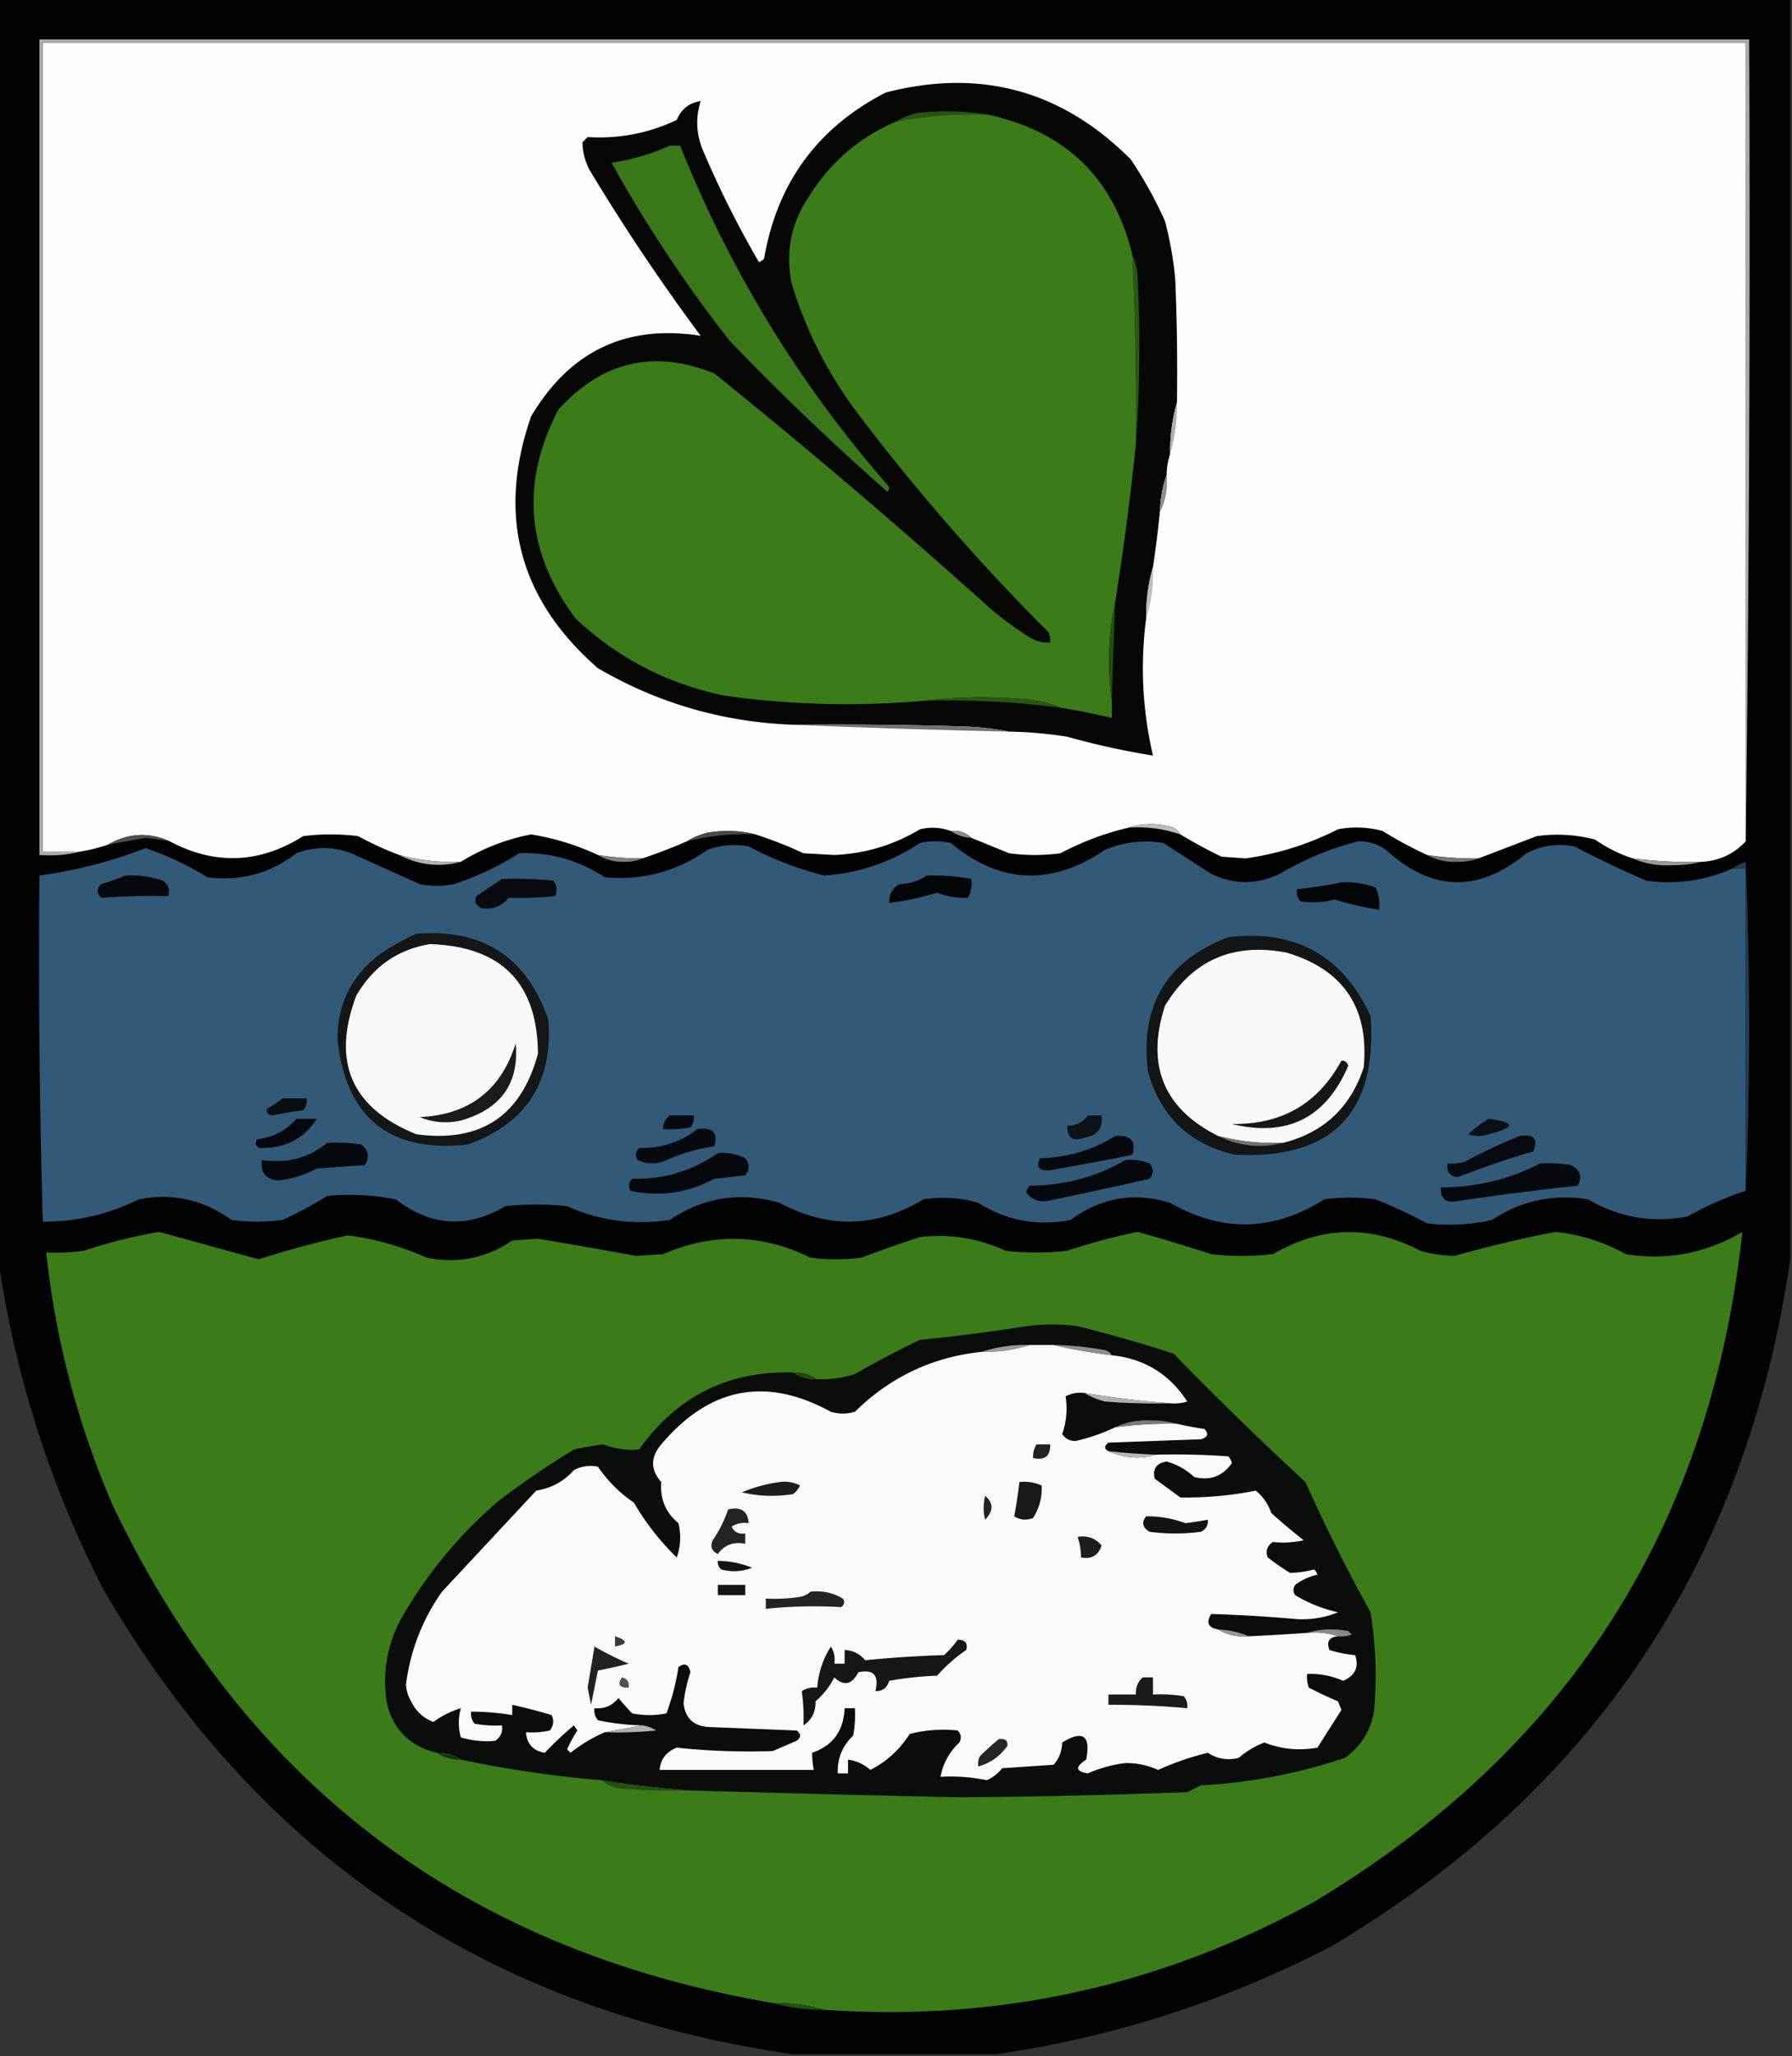 <svg xmlns="http://www.w3.org/2000/svg" width="523" height="600" style="shape-rendering:geometricPrecision;text-rendering:geometricPrecision;image-rendering:optimizeQuality;fill-rule:evenodd;clip-rule:evenodd"><rect width="100%" height="100%" fill="#333333" stroke="none"/><path style="opacity:.973" fill="#010202" d="M-.5-.5h523v368c-12.883 88.316-57.55 155.15-134 200.5-30.953 16.041-63.62 26.541-98 31.5h-59c-89.364-12.899-156.53-58.232-201.5-136-15.513-30.369-25.68-62.369-30.5-96V-.5z"/><path style="opacity:1" fill="#ababab" d="M509.5 245.5v-233h-497v236h11c-3.798.983-7.798 1.317-12 1v-238h499a13688.54 13688.54 0 0 1-1 234z"/><path style="opacity:1" fill="#fefefe" d="M509.5 245.5c-3.449 3.752-7.782 5.752-13 6a134.215 134.215 0 0 1-20-1 42.494 42.494 0 0 1-11-5.5 43.397 43.397 0 0 0-17-1 7429.191 7429.191 0 0 1-17 6.5 89.41 89.41 0 0 1-15-1 122.686 122.686 0 0 1-13-7 28.717 28.717 0 0 0-13-.5c-8.568 4.357-17.568 7.19-27 8.5l-7-.5a141.315 141.315 0 0 1-12-6.5c-.847-1.466-2.18-2.3-4-2.5-3.858-.81-7.524-.643-11 .5-6.873 1.588-13.54 4.088-20 7.5-5 .667-10 .667-15 0a6049.445 6049.445 0 0 0-11-4.5c-1.602-1.574-3.602-2.241-6-2-2.908-1.069-5.908-1.236-9-.5-7.7 4.622-16.034 7.122-25 7.5l-9-.5a119.228 119.228 0 0 0-14-5.5c-4.481-1.148-9.148-1.315-14-.5-2.223.566-4.223 1.4-6 2.5a156.337 156.337 0 0 1-13 5 77.1 77.1 0 0 1-13-1 73.531 73.531 0 0 0-19.5-6c-7.347 1.426-14.181 4.093-20.5 8a60.646 60.646 0 0 1-18-2 97.61 97.61 0 0 1-12-5.5 64.218 64.218 0 0 0-16 0c-12.768 8.028-25.768 8.528-39 1.5-6.104-2.726-12.104-2.392-18 1a53.768 53.768 0 0 1-8 2h-11v-236h497v233z"/><path style="opacity:1" fill="#070806" d="M343.5 117.5c-1.389 4.769-2.056 9.769-2 15a19.22 19.22 0 0 0-1 6c-1.187 3.446-1.854 7.113-2 11a331.672 331.672 0 0 1-2 16c-1.389 4.769-2.056 9.769-2 15-1.739 13.463-1.072 26.797 2 40a224.937 224.937 0 0 1-25-5.5 119.947 119.947 0 0 0-17-1.5c-4.147-.825-8.481-1.325-13-1.5-16.663-.5-33.33-.667-50-.5-20.44-.76-39.44-6.26-57-16.5-23.026-20.084-29.526-44.584-19.5-73.5 11.334-19.087 27.834-26.92 49.5-23.5A595.426 595.426 0 0 1 172 49.5c-1.314-2.59-1.981-5.256-2-8l1.5-1.5c9.141.56 17.807-1.107 26-5 1.351-3.195 3.685-5.028 7-5.5-1.493 4.716-1.326 9.383.5 14a290.862 290.862 0 0 0 16.5 33 3.646 3.646 0 0 0 1.5-1c3.774-22.102 15.607-38.268 35.5-48.5 27.591-7.135 51.424-.635 71.5 19.5a118.613 118.613 0 0 1 10 18 102.312 102.312 0 0 1 3 17c.5 11.995.667 23.995.5 36z"/><path style="opacity:1" fill="#295511" d="M288.5 33.5a111.402 111.402 0 0 0-27 2c1.777-1.1 3.777-1.934 6-2.5 7.179-.821 14.179-.655 21 .5z"/><path style="opacity:1" fill="#3b7c18" d="M288.5 33.5c22.63 4.964 36.63 18.631 42 41a912.68 912.68 0 0 1 1 55 818.22 818.22 0 0 1-6 46c-2.031 9.623-2.365 19.289-1 29v5a241.69 241.69 0 0 0-15-3c-3.403-1.425-7.07-2.258-11-2.5-9.842-.825-19.509-.658-29 .5a254.482 254.482 0 0 1-58-1.5c-16.679-3.422-31.179-10.922-43.5-22.5-14.48-19.369-16.147-39.702-5-61 12.794-14.091 27.961-17.591 45.5-10.5a1982.02 1982.02 0 0 1 81 69 102.264 102.264 0 0 0 11 8 10.098 10.098 0 0 0 6 1.5 4.934 4.934 0 0 0-.5-3 613.498 613.498 0 0 1-55-63c-9.031-11.727-15.698-24.727-20-39-1.763-9.073-.096-17.406 5-25 6.227-10.067 14.727-17.4 25.5-22a111.402 111.402 0 0 1 27-2z"/><path style="opacity:1" fill="#397718" d="M195.5 42.5h3c14.572 36.488 34.739 69.488 60.5 99 .667.667.667 1.333 0 2a753.08 753.08 0 0 1-46-44 389.19 389.19 0 0 1-34.5-52c6.002-.913 11.669-2.58 17-5z"/><path style="opacity:1" fill="#2a5711" d="M330.5 74.5c.809 1.792 1.309 3.792 1.5 6 .828 16.505.662 32.839-.5 49a912.68 912.68 0 0 0-1-55z"/><path style="opacity:1" fill="#afafaf" d="M343.5 117.5c.056 5.231-.611 10.231-2 15-.056-5.231.611-10.231 2-15z"/><path style="opacity:1" fill="#8d8d8d" d="M340.5 138.5c.384 3.989-.283 7.655-2 11 .146-3.887.813-7.554 2-11z"/><path style="opacity:1" fill="#bdbdbd" d="M336.5 165.5c.198 5.25-.469 10.25-2 15-.056-5.231.611-10.231 2-15z"/><path style="opacity:1" fill="#254f10" d="M325.5 175.5c-.458 9.661-.791 19.328-1 29-1.365-9.711-1.031-19.377 1-29z"/><path style="opacity:1" fill="#2a5711" d="M269.5 204.5c9.491-1.158 19.158-1.325 29-.5 3.93.242 7.597 1.075 11 2.5a255.6 255.6 0 0 0-40-2z"/><path style="opacity:1" fill="#727272" d="M231.5 211.5c16.67-.167 33.337 0 50 .5 4.519.175 8.853.675 13 1.5a3128.432 3128.432 0 0 1-63-2z"/><path style="opacity:1" fill="#bcbcbc" d="M329.5 241.5c3.476-1.143 7.142-1.31 11-.5 1.82.2 3.153 1.034 4 2.5-4.841-1.652-9.841-2.318-15-2z"/><path style="opacity:1" fill="#898989" d="M277.5 242.5c2.398-.241 4.398.426 6 2-2.286-.095-4.286-.762-6-2z"/><path style="opacity:1" fill="#494949" d="M220.5 243.5a69.574 69.574 0 0 0-20 2c1.777-1.1 3.777-1.934 6-2.5 4.852-.815 9.519-.648 14 .5z"/><path style="opacity:1" fill="#4e4e4e" d="M49.5 245.5a100.159 100.159 0 0 0-7-1c-3.676.671-7.343 1.338-11 2 5.896-3.392 11.896-3.726 18-1z"/><path style="opacity:1" fill="#335978" d="M505.5 253.5h4v94c-5.817 1.903-11.484 4.403-17 7.5-10.371 1.954-20.037.287-29-5-10.215-1.635-19.548.365-28 6a55.634 55.634 0 0 1-19 1 155.354 155.354 0 0 0-15-7c-5-.667-10-.667-15 0-14.866 9.381-29.866 9.715-45 1-10.568-3.179-20.234-1.513-29 5-9.721 1.906-18.721.239-27-5-5.246-1.506-10.579-1.839-16-1-13.737 8.317-27.737 8.65-42 1-11.518-3.287-22.185-1.62-32 5-10.432 1.594-20.432.261-30-4-6-.667-12-.667-18 0-11.132 6.538-21.799 5.871-32-2a69.1 69.1 0 0 0-20-1 121.383 121.383 0 0 1-13 7c-5 .667-10 .667-15 0-8.1-5.919-17.1-7.919-27-6-8.863 4.383-18.197 6.55-28 6.5a2660.705 2660.705 0 0 1-1-101 135.905 135.905 0 0 0 31-8 86.351 86.351 0 0 1 18 8.5c9.682 1.242 18.348-1.092 26-7 5.333-2 10.667-2 16 0l20 9c3.333.667 6.667.667 10 0a82.703 82.703 0 0 0 19-9c8.984-.361 17.318 1.972 25 7 10.969 1.011 20.969-1.655 30-8 3.906-1.434 7.906-1.767 12-1a98.487 98.487 0 0 0 22 8.5c10.2-.714 19.533-3.881 28-9.5 3-.667 6-.667 9 0 14.311 11.961 29.311 12.628 45 2 5.472-2.285 11.138-2.952 17-2l14 9c6.612 3.21 13.278 3.21 20 0 7.249-4.295 14.915-7.461 23-9.5 2.933-.034 5.6.799 8 2.5 13.346 12.25 27.013 12.583 41 1 4.43-2.27 9.097-2.937 14-2a302.632 302.632 0 0 0 21 10c8.675 1.192 17.008.026 25-3.5z"/><path style="opacity:1" fill="#818181" d="M174.5 249.5a77.1 77.1 0 0 0 13 1c-1.464.66-3.131.993-5 1-2.986.118-5.652-.548-8-2z"/><path style="opacity:1" fill="#767676" d="M416.5 249.5a89.41 89.41 0 0 0 15 1c-1.804.662-3.804.995-6 1-3.314.157-6.314-.509-9-2z"/><path style="opacity:1" fill="#b2b2b2" d="M116.5 249.5a60.646 60.646 0 0 0 18 2c-6.228 1.647-12.228.98-18-2z"/><path style="opacity:1" fill="#999" d="M476.5 250.5a134.215 134.215 0 0 0 20 1c-2.646.664-5.479.998-8.5 1-4.133.214-7.966-.452-11.5-2z"/><path style="opacity:1" fill="#223c51" d="M509.5 347.5v-94h-4c1.141-.839 2.474-1.506 4-2 1.33 32.164 1.33 64.164 0 96z"/><path style="opacity:1" fill="#030609" d="M270.5 255.5a61.26 61.26 0 0 1 13 1c.239 1.967-.094 3.801-1 5.5-3.064.149-6.064-.351-9-1.5a80.048 80.048 0 0 1-14 3c-.107-2.403.893-4.236 3-5.5 3.022-.098 5.689-.932 8-2.5z"/><path style="opacity:1" fill="#05090d" d="M36.5 255.5c3.773-.237 7.44.263 11 1.5 1.711 1.133 2.211 2.633 1.5 4.5-6.426-.147-12.926.02-19.5.5-1.333-1.333-1.333-2.667 0-4 2.504-.698 4.837-1.531 7-2.5z"/><path style="opacity:1" fill="#070b0f" d="M146.5 256.5a112.97 112.97 0 0 1 15 .5c1.054 1.388 1.22 2.888.5 4.5-4.42.476-8.92.643-13.5.5-2.166 2.535-4.833 3.535-8 3-1.658-.725-2.158-1.892-1.5-3.5a521.848 521.848 0 0 0 7.5-5z"/><path style="opacity:1" fill="#030609" d="M391.5 257.5a24.362 24.362 0 0 1 10 1.5c.923 2.041 1.256 4.208 1 6.5a93.02 93.02 0 0 1-13-3 23.711 23.711 0 0 1-10 .5c-.837-1.011-1.17-2.178-1-3.5a135.35 135.35 0 0 0 13-2z"/><path style="opacity:1" fill="#131516" d="M358.5 273.5c19.524-2.326 33.358 5.34 41.5 23 2.03 28.303-11.136 41.803-39.5 40.5-13.39-3.056-21.89-11.223-25.5-24.5-2.279-19.198 5.555-32.198 23.5-39z"/><path style="opacity:1" fill="#f9f9f9" d="M374.5 333.5a64.919 64.919 0 0 1-19-2c-15.937-8.012-21.104-20.679-15.5-38 8.082-13.336 19.915-18.502 35.5-15.5 16.612 4.96 24.112 16.127 22.5 33.5-3.853 11.689-11.686 19.023-23.5 22z"/><path style="opacity:1" fill="#171717" d="M391.5 309.5c.997-.03 1.664.47 2 1.5-6.518 15.259-17.852 20.926-34 17 14.532.242 25.199-5.925 32-18.5z"/><path style="opacity:1" fill="#090e13" d="M82.5 320.5h7c.17 1.322-.163 2.489-1 3.5a98.282 98.282 0 0 0-9 1.5c-1.432-.233-1.932-.9-1.5-2a29.048 29.048 0 0 0 4.5-3z"/><path style="opacity:1" fill="#141618" d="M121.5 272.5c19.356-1.579 32.189 6.754 38.5 25 1.457 18.2-6.376 30.366-23.5 36.5-22.767 2.447-35.434-7.72-38-30.5-.055-10.724 4.279-19.224 13-25.5a74.769 74.769 0 0 1 10-5.5z"/><path style="opacity:1" fill="#f9f9f9" d="M125.5 275.5c20.865.697 31.365 11.364 31.5 32-4.907 18.208-16.74 26.042-35.5 23.5-18.973-7.653-24.806-21.153-17.5-40.5 4.917-8.445 12.084-13.445 21.5-15z"/><path style="opacity:1" fill="#1b1b1b" d="M150.5 304.5c1.053 11.647-4.28 19.147-16 22.5-4.191.922-8.191.588-12-1 14.417-.693 23.751-7.86 28-21.5z"/><path style="opacity:1" fill="#060a0f" d="M195.5 325.5h7c.17 1.322-.163 2.489-1 3.5a32.462 32.462 0 0 1-8 .5c.027-1.699.694-3.033 2-4z"/><path style="opacity:1" fill="#04080c" d="M86.5 326.5h6c-3.913 5.957-9.58 8.79-17 8.5-.95-.718-1.117-1.551-.5-2.5 4.643-.57 8.476-2.57 11.5-6z"/><path style="opacity:1" fill="#0c1217" d="M317.5 325.5h4c.45 3.724-1.217 5.891-5 6.5-3.426 1.238-5.092.071-5-3.5 2.589.039 4.589-.961 6-3z"/><path style="opacity:1" fill="#0a1015" d="M434.5 326.5c7.903 1.004 7.903 2.504 0 4.5-2 .667-4 .667-6 0a33.845 33.845 0 0 1 6-4.5z"/><path style="opacity:1" fill="#060a0e" d="M203.5 329.5c4.471-.657 6.138 1.01 5 5a55.634 55.634 0 0 0-15 4.5c-2.599.769-5.099.602-7.5-.5-.684-1.284-.517-2.451.5-3.5 6.456.146 12.123-1.688 17-5.5zM325.5 331.5c4.487-.359 6.154 1.474 5 5.5a951.632 951.632 0 0 1-24 4.5c-3.208.312-4.208-.855-3-3.5 8.013-.19 15.346-2.357 22-6.5z"/><path style="opacity:1" fill="#070b10" d="M443.5 331.5c4.176-.669 5.509.831 4 4.5a275.002 275.002 0 0 0-22 7.5c-2.415-.219-3.415-1.552-3-4a12.93 12.93 0 0 0 5-.5 171.841 171.841 0 0 1 16-7.5z"/><path style="opacity:1" fill="#727272" d="M355.5 331.5a64.919 64.919 0 0 0 19 2c-6.558 1.674-12.891 1.008-19-2z"/><path style="opacity:1" fill="#05090d" d="M95.5 333.5c3.35-.165 6.683.002 10 .5 2.102 1.733 2.435 3.733 1 6l-14 1a30.749 30.749 0 0 1-11.5 3.5c-3.562-.401-5.062-2.401-4.5-6 7.185 1.122 13.518-.545 19-5z"/><path style="opacity:1" fill="#05080c" d="M209.5 336.5c2.82-.252 5.486.248 8 1.5 1.333 1.667 1.333 3.333 0 5l-9 1c-7.793 4.16-15.96 5.327-24.5 3.5-.684-1.284-.517-2.451.5-3.5 9.238.196 17.571-2.304 25-7.5zM328.5 338.5c2.42-.208 4.753.126 7 1 1.247 1.506 1.247 3.006 0 4.5a1564.9 1564.9 0 0 1-30 6.5c-2.542.282-4.542-.551-6-2.5a3.943 3.943 0 0 1 1-2c10.119-.028 19.452-2.528 28-7.5z"/><path style="opacity:1" fill="#060a0e" d="M449.5 339.5a40.914 40.914 0 0 1 9 .5c2.718 1.415 3.385 3.415 2 6a877.63 877.63 0 0 0-35 4.5c-3.458.726-5.125-.607-5-4 10.318.003 19.984-2.33 29-7z"/><path style="opacity:1" fill="#3b7c18" d="M240.5 586.5c-4.769-1.389-9.769-2.056-15-2-89.31-15.166-153.477-63.499-192.5-145-10.254-23.683-16.754-48.349-19.5-74a60.93 60.93 0 0 0 11-.5 145.946 145.946 0 0 1 22-5.5c9.677 2.671 19.344 5.337 29 8a287.466 287.466 0 0 1 26-7 82.701 82.701 0 0 1 23 6.5c9.072 1.844 17.405.177 25-5l7.5-.5c9.53 1.567 19.03 3.234 28.5 5l8-.5c14.533-6.278 28.866-5.944 43 1 5 .667 10 .667 15 0a354.499 354.499 0 0 1 17-6c8.697-.991 17.031.342 25 4 6 .667 12 .667 18 0a177.004 177.004 0 0 1 20.5-5.5 512.917 512.917 0 0 1 21.5 6.5c6 .667 12 .667 18 0 14.214-8.25 28.548-8.583 43-1a38.51 38.51 0 0 0 10 1.5 346.23 346.23 0 0 1 29.5-7c7.265.755 14.098 2.921 20.5 6.5 12.105 1.91 23.439-.256 34-6.5-9.223 85.953-50.889 151.119-125 195.5-44.473 24.532-92.14 35.032-143 31.5z"/><path style="opacity:1" fill="#0b0d0b" d="M201.5 522.5a281.854 281.854 0 0 1-26-3 331.344 331.344 0 0 1-41-6c-2.015-1.424-4.348-2.09-7-2-7.61-1.777-12.444-6.444-14.5-14-1.526-8.833-.193-17.166 4-25 7.492-13.146 16.992-24.646 28.5-34.5a247.696 247.696 0 0 1 22-15 94.871 94.871 0 0 1 8.5-1.5c3.41 1.296 6.91 1.796 10.5 1.5 11.029-15.514 26.029-23.014 45-22.5 2.015 1.424 4.348 2.09 7 2a33.724 33.724 0 0 0 11-1.5 256.871 256.871 0 0 1 19-10 525.828 525.828 0 0 0 31-4c5-.667 10-.667 15 0a435.276 435.276 0 0 1 28 8 1024.295 1024.295 0 0 0 38.5 37.5 504.86 504.86 0 0 0 19 38 114.982 114.982 0 0 1 1 29c-.998 5.665-3.831 10.165-8.5 13.5a157.437 157.437 0 0 1-42 8l-4 2a2250.251 2250.251 0 0 1-66.5 1.5c-26.182-.572-52.348-1.239-78.5-2z"/><path style="opacity:1" fill="#9b9b9b" d="M300.5 392.5c-4.419 1.472-9.086 2.138-14 2 4.419-1.472 9.086-2.138 14-2z"/><path style="opacity:1" fill="#fafafa" d="M300.5 392.5h7a170.695 170.695 0 0 0 17 3c9.494.996 16.827 5.496 22 13.5a12.93 12.93 0 0 1-5 .5 269.359 269.359 0 0 1-25-3c-1.967-.239-3.801.094-5.5 1 .583 3.798.249 7.464-1 11 .956 1.394 2.289 2.061 4 2a55.696 55.696 0 0 0 11.5-4 114.269 114.269 0 0 1 18-1 99.899 99.899 0 0 0 8 1.5c1.315 1.395.981 2.395-1 3l-27 1c-1.274.977-1.274 1.811 0 2.5 4.572 2.058 9.238 2.391 14 1 7.008-.166 14.008 0 21 .5a3.943 3.943 0 0 1 1 2c-2.725 3.86-6.392 5.194-11 4a19.414 19.414 0 0 0-8-4.5c-2.992.48-4.159 2.147-3.5 5l7.5 5.5c7.443.107 14.776-.559 22-2 2.117 1.731 3.617 3.898 4.5 6.5a194.083 194.083 0 0 0 9.5 8 28.257 28.257 0 0 1-9 .5c-1.711 1.133-2.211 2.633-1.5 4.5a69.2 69.2 0 0 0 6.5 4.5 29.119 29.119 0 0 0 7-1c.457.414.791.914 1 1.5-2.417.572-4.584 1.572-6.5 3-.667 1-.667 2 0 3 3.854 2.33 8.021 3.997 12.5 5-3.799 1.55-7.799 2.217-12 2a415.127 415.127 0 0 0-25-1.5c-1.556 2.501-.889 4.001 2 4.5 2.671 1.618 5.671 2.285 9 2 5.672-.26 11.339-.593 17-1 3.213-.31 6.213.023 9 1-2.576.222-3.41 1.555-2.5 4a34.041 34.041 0 0 0 7.5 1.5c1.183 3.472.017 5.972-3.5 7.5a23.465 23.465 0 0 0-10.5-2 8.43 8.43 0 0 0 .5 4 134.123 134.123 0 0 0 8.5 4l1 2.5a4992.174 4992.174 0 0 0-7 11c-5.389.955-10.556.455-15.5-1.5-2.723 1.041-5.223 2.541-7.5 4.5-3.252.791-6.252.291-9-1.5a82.745 82.745 0 0 0-14.5 5 22.584 22.584 0 0 0-9.5-2 38.912 38.912 0 0 0-11 3c-3.612-.546-3.779-1.879-.5-4 1.404-7.043-.929-8.71-7-5-.067 2.547-.901 4.714-2.5 6.5l-15 1c-1.225 1.563-2.725 2.73-4.5 3.5a52.793 52.793 0 0 0-13.5-1c.728-3.906 2.562-7.24 5.5-10 .684-1.284.517-2.451-.5-3.5a39.876 39.876 0 0 0-14 1c-2.955 4.629-6.788 8.129-11.5 10.5-1.842-1.66-4.009-2.66-6.5-3v4h-3c-.161-4.344 1.339-8.011 4.5-11 .497-2.646.664-5.313.5-8h-3c-.289 6.624-3.455 10.958-9.5 13 .019 1.607.185 3.274.5 5h-45c.299-3.142 1.966-5.309 5-6.5a202.43 202.43 0 0 0 28 1l7-3c1.333-1 1.333-2 0-3l-25-1c-4.841-.058-7.507-2.392-8-7a43.892 43.892 0 0 1 2-9c-.507-2.341-1.674-2.841-3.5-1.5a66.878 66.878 0 0 1-3.5 13.5 25.238 25.238 0 0 1-10 0 64.386 64.386 0 0 1-4-4.5c-1.758 2.238-4.092 3.238-7 3-.17 1.322.163 2.489 1 3.5a67.285 67.285 0 0 0 13 1.5l-11 2a45.105 45.105 0 0 0-10 6l-1-1a43.286 43.286 0 0 1 3-5.5l-1-1.5a99.108 99.108 0 0 0-8.5 8c-3.41-.575-5.243-2.575-5.5-6 2.357.163 4.69-.003 7-.5 1.054-1.388 1.22-2.888.5-4.5a154.722 154.722 0 0 0-11.5-3v3a73.314 73.314 0 0 0-12-1c-.17 1.322.163 2.489 1 3.5 2.646.497 5.313.664 8 .5.273 1.951-.393 3.451-2 4.5-3.366.33-6.699-.003-10-1-.791-2.75-.791-5.583 0-8.5a26.174 26.174 0 0 0-8 4c-2.941-1.106-5.108-3.106-6.5-6a10.413 10.413 0 0 1-1.5-5c1.272-9.876 4.772-18.876 10.5-27l27.5-29.5c4.429-.713 8.096-2.713 11-6 2.254-1.15 4.587-1.484 7-1a39.314 39.314 0 0 0 10.5 10.5 74.99 74.99 0 0 0 12.5 16c1.157-3.284 1.324-6.618.5-10-3.737-3.092-5.403-7.092-5-12-3.201-3.588-3.201-7.255 0-11 14.097-16.707 30.597-19.874 49.5-9.5 2.333.667 4.667.667 7 0 10.319-10.16 22.653-15.994 37-17.5 4.914.138 9.581-.528 14-2z"/><path style="opacity:1" fill="#909090" d="M307.5 392.5a91.743 91.743 0 0 1 15 1.5c.916.278 1.582.778 2 1.5a170.695 170.695 0 0 1-17-3z"/><path style="opacity:1" fill="#21460f" d="M231.5 400.5c2.652-.09 4.985.576 7 2-2.652.09-4.985-.576-7-2z"/><path style="opacity:1" fill="#b1b1b1" d="M316.5 406.5a269.359 269.359 0 0 0 25 3c-6.342.166-12.675 0-19-.5-2.223-.566-4.223-1.4-6-2.5z"/><path style="opacity:1" fill="#7b7b7b" d="M343.5 415.5c-6.036-.14-12.036.193-18 1 3.195-1.53 6.695-2.196 10.5-2 2.69.003 5.19.336 7.5 1z"/><path style="opacity:1" fill="#212121" d="M302.5 421.5h4c.116 3.41-1.55 4.744-5 4-.067-1.459.266-2.792 1-4z"/><path style="opacity:1" fill="#b7b7b7" d="M323.5 423.5c4.652.498 9.319.831 14 1-4.762 1.391-9.428 1.058-14-1z"/><path style="opacity:1" fill="#1d1d1d" d="M227.5 432.5a9.86 9.86 0 0 1 6 1 7.248 7.248 0 0 1-2 2.5 38.064 38.064 0 0 1-15-.5c3.594-1.501 7.261-2.501 11-3z"/><path style="opacity:1" fill="#191919" d="M297.5 432.5c2.292-.256 4.459.077 6.5 1 .192 3.395-.641 6.562-2.5 9.5-1.941.743-3.774.576-5.5-.5a125.119 125.119 0 0 0 1.5-10z"/><path style="opacity:1" fill="#232323" d="M287.5 436.5c2.488 2.073 2.488 4.407 0 7-.557-2.218-.557-4.551 0-7z"/><path style="opacity:1" fill="#242424" d="M212.5 440.5c3.741-.901 5.741.432 6 4-1.788-.285-3.455.048-5 1 .82 1.611 2.154 2.278 4 2v3c-3.408-.672-6.075.328-8 3-1.783-.848-2.283-2.181-1.5-4a36.561 36.561 0 0 0 4.5-9z"/><path style="opacity:1" fill="#131313" d="M334.5 442.5a32.14 32.14 0 0 1 11.5 2c2.187-.288 4.354-.622 6.5-1 .14 1.624-.527 2.79-2 3.5-5 .667-10 .667-15 0-2.048-1.226-2.381-2.726-1-4.5z"/><path style="opacity:1" fill="#1d1d1d" d="M314.5 448.5c2.88-.467 5.213.366 7 2.5-.929 2.909-2.929 4.075-6 3.5a19.22 19.22 0 0 0-1-6z"/><path style="opacity:1" fill="#131313" d="M209.5 455.5a26.75 26.75 0 0 1 10 2c-2.946 1.155-5.946 1.321-9 .5-.752-.671-1.086-1.504-1-2.5z"/><path style="opacity:1" fill="#171717" d="M209.5 462.5h8v3h-8v-3z"/><path style="opacity:1" fill="#242424" d="M236.5 464.5c3.43-.393 6.596.273 9.5 2 .617.949.451 1.782-.5 2.5a132.912 132.912 0 0 0-22 .5v-3c3.35.165 6.683-.002 10-.5 1.237-.232 2.237-.732 3-1.5z"/><path style="opacity:1" fill="#8a8a8a" d="M381.5 476.5c3.811-1.145 7.811-1.312 12-.5l1 1a8.43 8.43 0 0 1-4 .5c-2.787-.977-5.787-1.31-9-1z"/><path style="opacity:1" fill="#989898" d="M355.5 475.5c3.227.176 6.227.843 9 2-3.329.285-6.329-.382-9-2z"/><path style="opacity:1" fill="#3a3a3a" d="M179.5 477.5c3.81 1.254 3.81 2.254 0 3v-3z"/><path style="opacity:1" fill="#222" d="M173.5 480.5a98.88 98.88 0 0 0 10 5 176.649 176.649 0 0 1-9 2l-2 10-1-5a5173.84 5173.84 0 0 0 2-12z"/><path style="opacity:1" fill="#161616" d="M279.5 478.5c2.186.011 3.019 1.011 2.5 3a45.255 45.255 0 0 0-8.5 7.5c-4.702.172-9.368.672-14 1.5-.577 2.05-1.91 3.05-4 3 1.092-4.623-.575-6.456-5-5.5-1.873 3.635-4.206 4.135-7 1.5-1.339 2.655-3.172 4.988-5.5 7 .107 3.057-1.06 5.391-3.5 7a57.733 57.733 0 0 0-.5-10c1.356-.88 2.856-1.214 4.5-1 .366-4.431 1.699-8.431 4-12 .952 1.545 1.285 3.212 1 5h3v-4c2.452.124 4.452 1.124 6 3a327.688 327.688 0 0 1 23-1.5 25.14 25.14 0 0 0 4-4.5z"/><path style="opacity:1" fill="#1a1a1a" d="M333.5 489.5h3v5a40.914 40.914 0 0 1 9 .5c.837 1.011 1.17 2.178 1 3.5a236.302 236.302 0 0 0-23-1v-3h8c-.108-2.014.558-3.68 2-5z"/><path style="opacity:1" fill="#505050" d="M181.5 489.5c1.548.321 2.215 1.321 2 3-2.748.098-3.414-.902-2-3z"/><path style="opacity:1" fill="#b1b1b1" d="M187.5 503.5c1.422.209 2.755.709 4 1.5a112.97 112.97 0 0 1-15 .5l11-2z"/><path style="opacity:1" fill="#252525" d="M291.5 507.5c1.855-.228 2.688.439 2.5 2-2.207 3.064-5.041 5.064-8.5 6a4.934 4.934 0 0 1 .5-3 81.338 81.338 0 0 1 5.5-5z"/><path style="opacity:1" fill="#1a360c" d="M127.5 511.5c2.652-.09 4.985.576 7 2-2.652.09-4.985-.576-7-2z"/><path style="opacity:1" fill="#265010" d="M175.5 519.5a281.854 281.854 0 0 0 26 3c-6.675.166-13.342 0-20-.5-2.352-.24-4.352-1.073-6-2.5z"/><path style="opacity:1" fill="#254e10" d="M225.5 584.5c5.231-.056 10.231.611 15 2-5.231.056-10.231-.611-15-2z"/></svg>